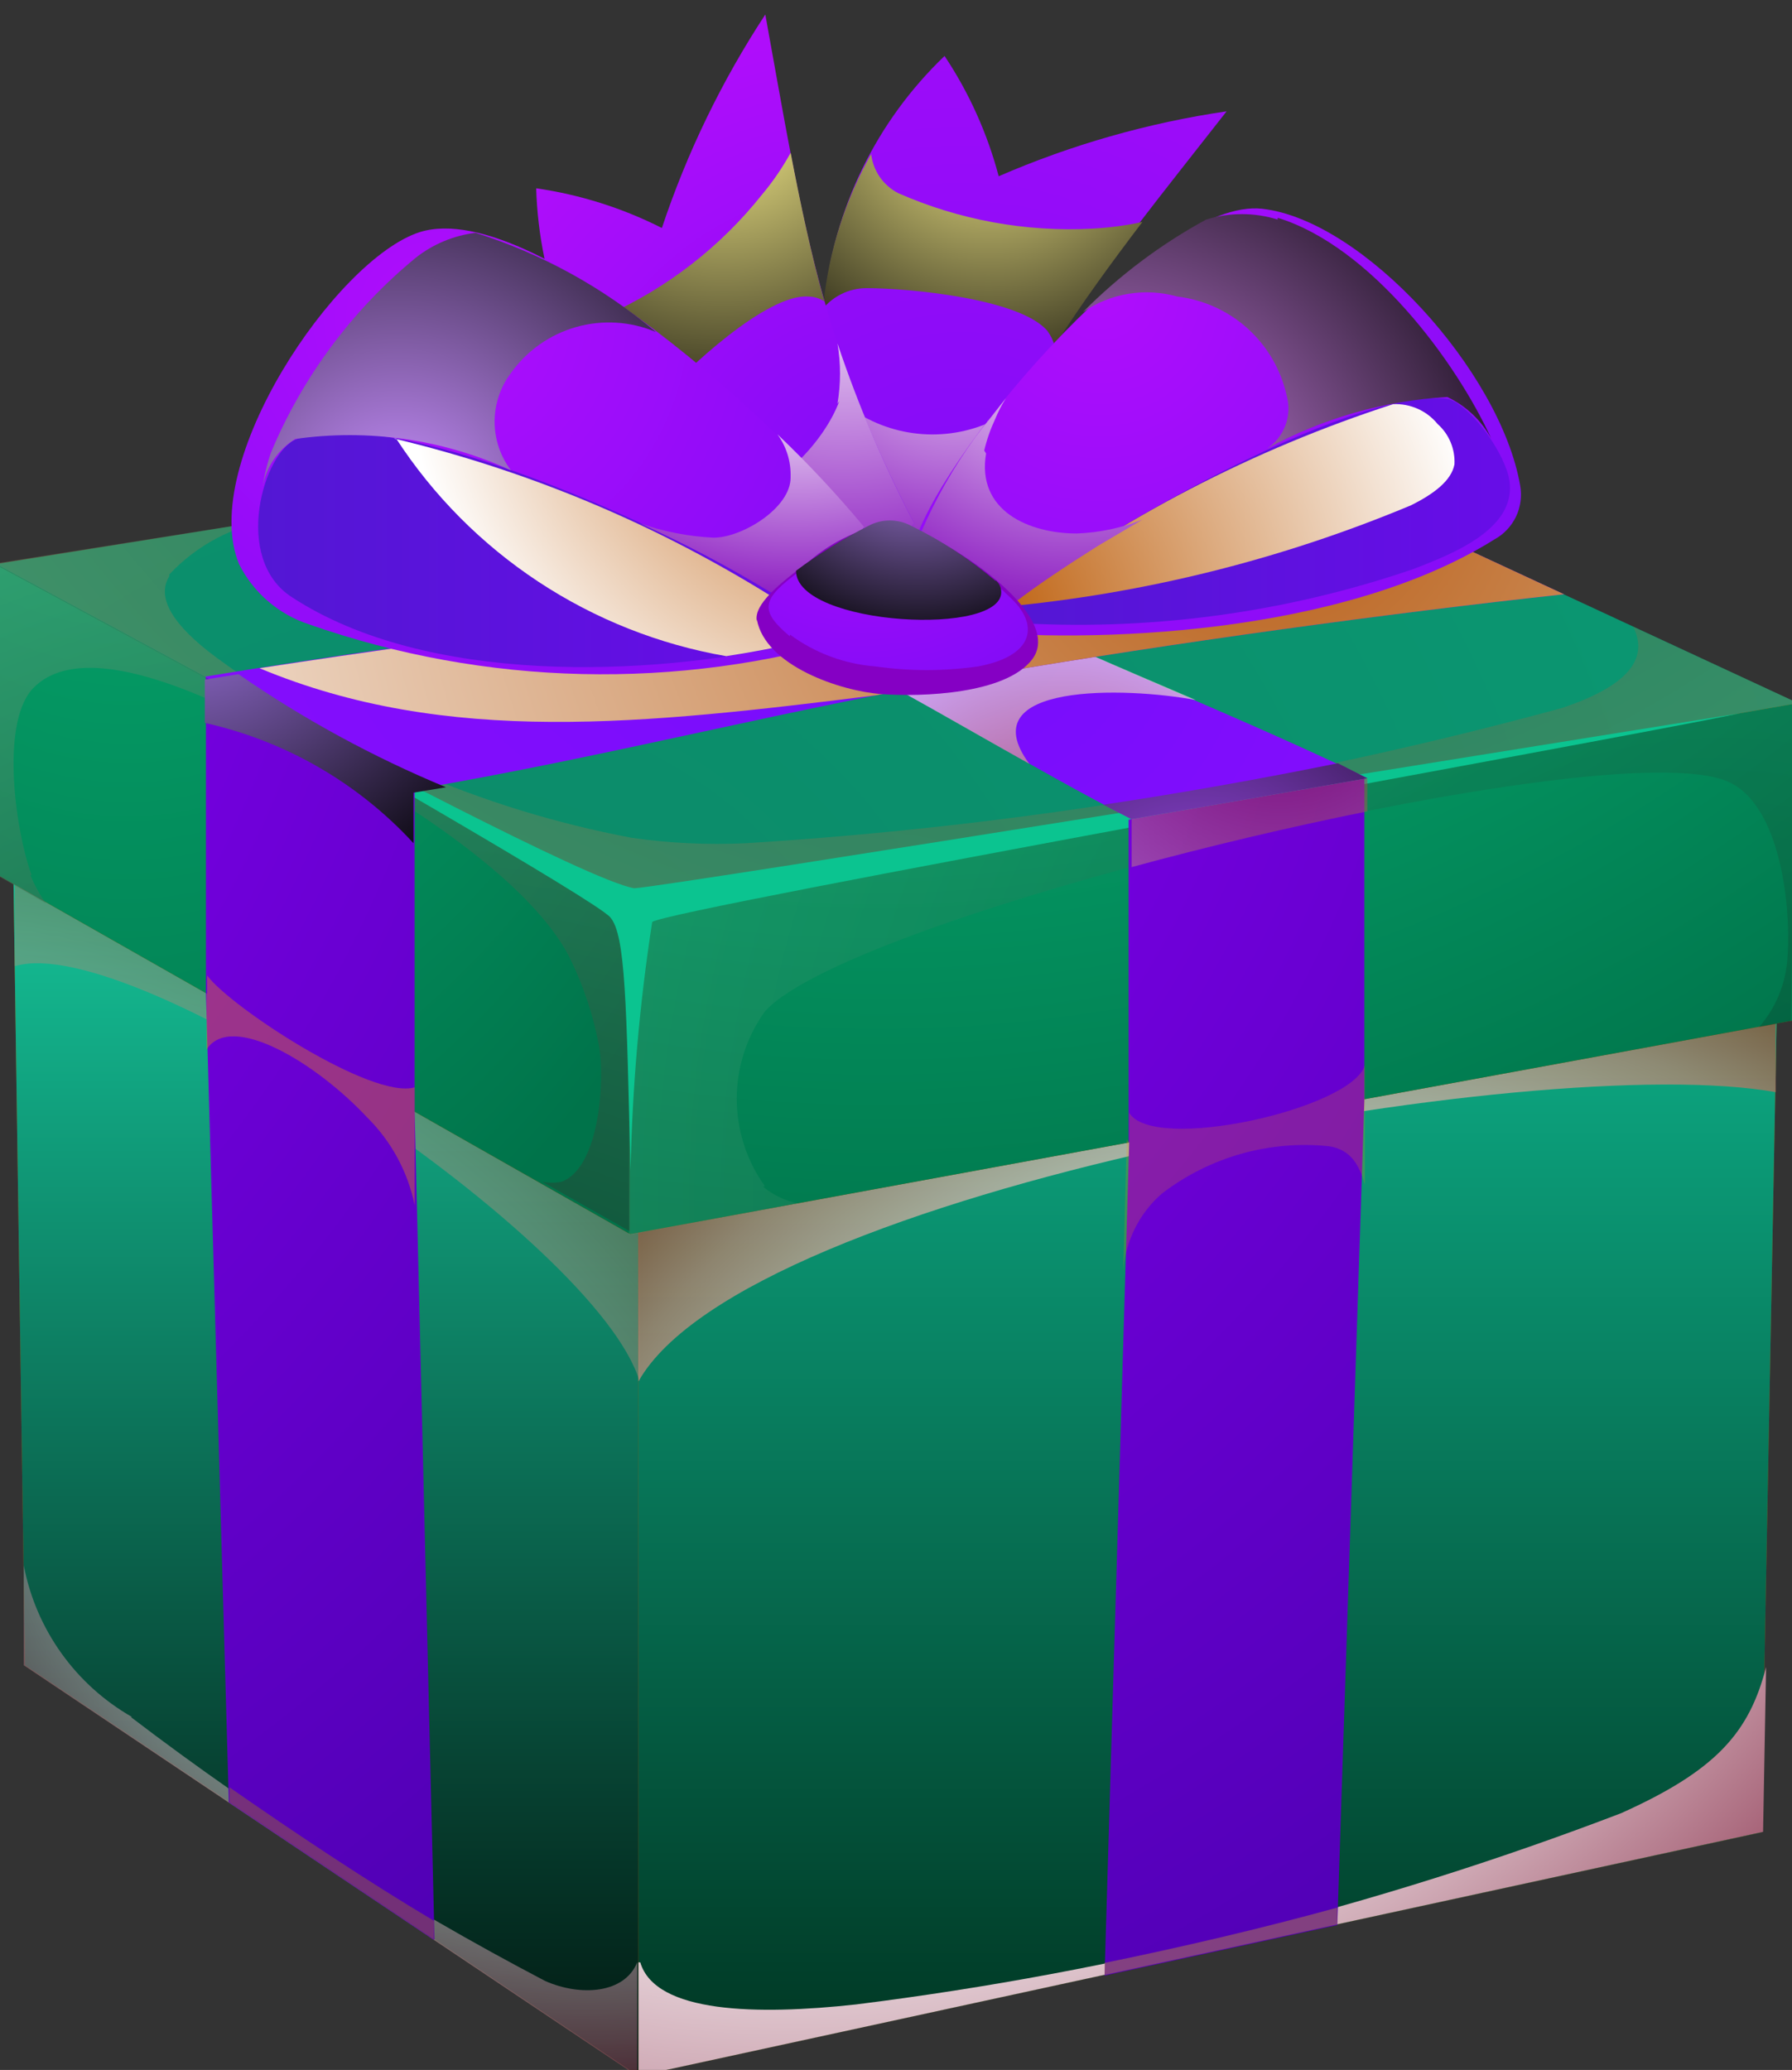 <svg width="58" height="67" viewBox="0 0 58 67" fill="none" xmlns="http://www.w3.org/2000/svg">
<rect x="0" y="0" width="58" height="67" fill="#333333" stroke="none"/>
<g clip-path="url(#clip0_5835_319701)">
<g clip-path="url(#clip1_5835_319701)">
<path fill-rule="evenodd" clip-rule="evenodd" d="M0.42 27.371H57.609L57.005 59.314L20.664 67.197L0.809 53.902L0.42 27.371Z" fill="#AB5500"/>
<path fill-rule="evenodd" clip-rule="evenodd" d="M20.664 67.197V27.371H0.42L0.809 53.902L20.664 67.197Z" fill="url(#paint0_linear_5835_319701)"/>
<path fill-rule="evenodd" clip-rule="evenodd" d="M20.664 27.371V67.197L57.006 59.314L57.609 27.371H20.664Z" fill="url(#paint1_linear_5835_319701)"/>
<path style="mix-blend-mode:multiply" opacity="0.5" fill-rule="evenodd" clip-rule="evenodd" d="M4.273 55.576C3.37 55.06 2.588 54.354 1.984 53.508C1.379 52.661 0.964 51.693 0.77 50.671V53.902L20.624 67.197V63.518C20.215 64.53 18.794 64.627 17.646 64.121C12.942 61.657 8.455 58.798 4.234 55.576H4.273Z" fill="url(#paint2_radial_5835_319701)"/>
<path style="mix-blend-mode:multiply" fill-rule="evenodd" clip-rule="evenodd" d="M20.664 63.517V67.195L57.064 59.293L57.161 53.959C56.616 56.081 55.546 57.307 52.47 58.689C44.496 61.741 36.183 63.819 27.71 64.879C24.518 65.23 21.209 65.171 20.723 63.517H20.664Z" fill="url(#paint3_radial_5835_319701)"/>
<path style="mix-blend-mode:multiply" opacity="0.4" fill-rule="evenodd" clip-rule="evenodd" d="M0.477 31.264V28.616L20.701 39.887V44.714C19.338 40.14 4.389 30.154 0.516 31.264H0.477Z" fill="url(#paint4_radial_5835_319701)"/>
<path style="mix-blend-mode:multiply" opacity="0.75" fill-rule="evenodd" clip-rule="evenodd" d="M20.664 44.714C24.129 38.544 49.862 33.97 57.473 35.352V31.77L20.664 39.225V44.714V44.714Z" fill="url(#paint5_radial_5835_319701)"/>
<path fill-rule="evenodd" clip-rule="evenodd" d="M-0.028 28.343L20.391 39.945L58.017 33.035L58.193 22.757L-0.164 18.261L-0.028 28.343Z" fill="#AB5500"/>
<path fill-rule="evenodd" clip-rule="evenodd" d="M-0.164 18.261L20.391 29.356V39.945L-0.028 28.343L-0.164 18.261Z" fill="url(#paint6_radial_5835_319701)"/>
<path fill-rule="evenodd" clip-rule="evenodd" d="M20.391 29.357L58.192 22.758L58.017 33.035L20.391 39.946V29.357Z" fill="url(#paint7_radial_5835_319701)"/>
<path fill-rule="evenodd" clip-rule="evenodd" d="M-0.164 18.262L20.391 29.357L58.193 22.758L36.022 12.461L-0.164 18.262Z" fill="url(#paint8_radial_5835_319701)"/>
<path style="mix-blend-mode:screen" opacity="0.2" fill-rule="evenodd" clip-rule="evenodd" d="M24.753 38.388C24.163 37.565 23.846 36.578 23.846 35.565C23.846 34.553 24.163 33.566 24.753 32.743C27.556 29.57 52.004 23.653 55.897 25.288C57.649 26.008 57.999 29.453 57.843 31.127C57.769 31.913 57.449 32.656 56.929 33.249L57.96 33.054L58.136 22.777L20.354 29.356V39.965L25.823 38.952C25.407 38.867 25.019 38.68 24.694 38.407L24.753 38.388Z" fill="url(#paint9_radial_5835_319701)"/>
<path style="mix-blend-mode:screen" opacity="0.5" fill-rule="evenodd" clip-rule="evenodd" d="M1.023 28.324C0.517 26.962 0.011 23.516 1.023 22.329C2.775 20.383 7.447 22.952 9.101 23.77C11.963 25.19 17.024 28.188 18.445 31.011C18.895 31.928 19.216 32.904 19.398 33.911C19.573 35.02 19.398 37.804 18.172 38.252C17.966 38.291 17.755 38.291 17.549 38.252L20.372 39.848V29.337L-0.203 18.241L-0.067 28.344L1.49 29.239C1.284 28.956 1.114 28.649 0.984 28.324H1.023Z" fill="url(#paint10_radial_5835_319701)"/>
<path style="mix-blend-mode:screen" opacity="0.3" fill-rule="evenodd" clip-rule="evenodd" d="M5.481 18.593C6.364 17.651 7.535 17.028 8.809 16.821L-0.164 18.242L20.411 29.337L58.193 22.758L52.859 20.286C53.404 21.376 52.587 22.233 50.562 22.914C41.923 25.271 33.066 26.739 24.128 27.294C22.899 27.352 21.668 27.293 20.45 27.119C15.586 26.202 10.989 24.207 6.999 21.279C5.578 20.228 5.053 19.332 5.481 18.651V18.593Z" fill="url(#paint11_radial_5835_319701)"/>
<path fill-rule="evenodd" clip-rule="evenodd" d="M7.834 22.562C9.995 23.847 19.241 29.122 19.747 29.686C20.253 30.251 20.272 32.509 20.409 37.881C20.464 35.189 20.698 32.503 21.109 29.842C21.615 29.433 51.962 24.002 56.322 23.087C49.859 24.119 21.498 28.713 20.525 28.752C19.007 28.479 10.793 24.08 7.834 22.562V22.562Z" fill="#0BC490"/>
<path fill-rule="evenodd" clip-rule="evenodd" d="M36.548 36.967L35.75 63.946L43.283 62.311L44.159 35.604C44.159 32.14 44.159 28.675 44.159 25.21L36.529 26.534C36.529 30.018 36.529 33.502 36.529 36.986L36.548 36.967Z" fill="url(#paint12_radial_5835_319701)"/>
<path fill-rule="evenodd" clip-rule="evenodd" d="M14.063 62.777L13.42 35.974C13.42 32.509 13.42 29.025 13.42 25.56L6.666 21.9C6.666 25.326 6.666 28.752 6.666 32.158L7.406 58.339L14.024 62.777H14.063Z" fill="url(#paint13_radial_5835_319701)"/>
<path fill-rule="evenodd" clip-rule="evenodd" d="M44.254 25.19C40.244 23.244 35.651 21.472 31.582 19.487C28.429 17.949 25.412 16.256 22.687 14.601L15.582 15.73C19.475 17.54 23.174 19.253 26.774 21.102C30.376 22.952 33.218 24.762 36.624 26.514L44.254 25.19V25.19Z" fill="url(#paint14_radial_5835_319701)"/>
<path style="mix-blend-mode:multiply" opacity="0.65" fill-rule="evenodd" clip-rule="evenodd" d="M33.315 24.723C31.368 22.095 36.429 22.231 38.707 22.66C36.293 21.628 33.86 20.596 31.582 19.487C28.429 17.949 25.412 16.256 22.687 14.601L15.582 15.73C19.475 17.54 23.174 19.253 26.774 21.102C29.052 22.27 31.154 23.516 33.315 24.723V24.723Z" fill="url(#paint15_radial_5835_319701)"/>
<path fill-rule="evenodd" clip-rule="evenodd" d="M13.383 25.561C19.885 24.451 25.627 22.914 32.128 21.804C37.968 20.811 44.878 19.858 50.62 19.235L43.321 15.848C38.416 16.665 33.763 17.794 28.839 18.631C21.52 19.838 13.948 20.695 6.629 21.902L13.383 25.561V25.561Z" fill="url(#paint16_radial_5835_319701)"/>
<g style="mix-blend-mode:multiply" opacity="0.35">
<path fill-rule="evenodd" clip-rule="evenodd" d="M6.705 32.158V31.574C7.445 32.586 12.039 35.603 13.421 35.195V35.973V39.01C13.201 37.931 12.666 36.942 11.883 36.168C10.228 34.397 7.484 32.742 6.686 33.968V32.158H6.705Z" fill="#F39200"/>
</g>
<g style="mix-blend-mode:multiply" opacity="0.2">
<path fill-rule="evenodd" clip-rule="evenodd" d="M36.546 36.967V36.013C37.305 37.336 43.768 35.896 44.177 34.475V35.584V38.349C44.001 37.745 43.748 37.22 43.028 37.103C41.087 36.898 39.143 37.449 37.597 38.641C37.231 38.962 36.932 39.353 36.719 39.791C36.505 40.228 36.38 40.704 36.352 41.191L36.468 36.889L36.546 36.967Z" fill="#F39200"/>
</g>
<g style="mix-blend-mode:multiply" opacity="0.5">
<path fill-rule="evenodd" clip-rule="evenodd" d="M14.046 62.173C11.885 60.889 9.491 59.292 7.428 57.852V58.339L14.046 62.777V62.173Z" fill="#936037"/>
</g>
<g style="mix-blend-mode:multiply" opacity="0.5">
<path fill-rule="evenodd" clip-rule="evenodd" d="M43.283 61.745C40.811 62.426 38.222 63.03 35.75 63.536V63.925L43.283 62.29V61.745Z" fill="#B17F4A"/>
</g>
<path style="mix-blend-mode:screen" fill-rule="evenodd" clip-rule="evenodd" d="M6.629 21.9V23.399C9.225 23.977 11.582 25.335 13.383 27.292V25.657L14.434 25.482C12.073 24.502 9.822 23.276 7.719 21.822L6.629 21.998V21.9Z" fill="url(#paint17_radial_5835_319701)"/>
<path style="mix-blend-mode:screen" fill-rule="evenodd" clip-rule="evenodd" d="M43.3 24.704C40.906 25.191 38.2 25.677 35.709 26.047L36.624 26.515L44.254 25.191L43.3 24.704V24.704Z" fill="url(#paint18_radial_5835_319701)"/>
<path style="mix-blend-mode:multiply" opacity="0.5" fill-rule="evenodd" clip-rule="evenodd" d="M36.605 28.072C39.117 27.39 41.744 26.768 44.255 26.262V25.191L36.625 26.515C36.625 27.04 36.625 27.566 36.625 28.072H36.605Z" fill="url(#paint19_radial_5835_319701)"/>
<path style="mix-blend-mode:multiply" fill-rule="evenodd" clip-rule="evenodd" d="M8.4 21.629C14.473 24.16 20.839 23.439 28.352 22.505C29.598 22.252 30.844 22.018 32.129 21.804C37.968 20.811 44.878 19.858 50.62 19.235L43.321 15.848C38.416 16.665 33.764 17.794 28.839 18.631C22.123 19.741 15.213 20.578 8.4 21.629V21.629Z" fill="url(#paint20_radial_5835_319701)"/>
<path fill-rule="evenodd" clip-rule="evenodd" d="M27.73 17.618L30.611 18.182C33.005 11.895 35.477 8.995 39.701 3.603C37.16 3.976 34.68 4.683 32.324 5.705C31.958 4.32 31.366 3.004 30.572 1.812C28.365 3.924 26.985 6.754 26.679 9.793C26.521 12.439 26.912 15.09 27.827 17.579L27.73 17.618Z" fill="url(#paint21_radial_5835_319701)"/>
<path style="mix-blend-mode:multiply" fill-rule="evenodd" clip-rule="evenodd" d="M31.954 13.706C31.195 14.024 30.365 14.132 29.55 14.019C28.735 13.906 27.965 13.576 27.322 13.064C26.971 12.65 26.701 12.175 26.523 11.662C26.66 13.692 27.066 15.695 27.73 17.619L30.611 18.183C31.355 16.167 32.26 14.215 33.317 12.344C32.935 12.842 32.475 13.276 31.954 13.628V13.706Z" fill="url(#paint22_radial_5835_319701)"/>
<path style="mix-blend-mode:screen" fill-rule="evenodd" clip-rule="evenodd" d="M26.561 10.086C26.732 9.849 26.957 9.657 27.218 9.525C27.478 9.392 27.767 9.325 28.059 9.327C29.383 9.327 33.004 9.658 33.899 10.709C34.008 10.855 34.087 11.02 34.133 11.196C34.989 9.853 35.923 8.568 36.974 7.186C36.442 7.299 35.902 7.371 35.359 7.4C33.202 7.516 31.048 7.123 29.072 6.252C28.833 6.129 28.628 5.949 28.475 5.729C28.323 5.508 28.227 5.253 28.196 4.986C27.359 6.467 26.835 8.103 26.658 9.794C26.658 9.794 26.658 9.989 26.658 10.086H26.561Z" fill="url(#paint23_radial_5835_319701)"/>
<path fill-rule="evenodd" clip-rule="evenodd" d="M27.261 18.728L29.597 16.957C26.502 10.981 25.996 7.224 24.77 0.47C23.36 2.619 22.235 4.942 21.422 7.38C20.145 6.733 18.771 6.299 17.354 6.095C17.445 9.163 18.617 12.1 20.663 14.387C22.532 16.283 24.78 17.763 27.261 18.728V18.728Z" fill="url(#paint24_radial_5835_319701)"/>
<path style="mix-blend-mode:multiply" fill-rule="evenodd" clip-rule="evenodd" d="M27.164 12.985C26.697 14.27 25.062 16.08 23.583 16.022C23.046 16.002 22.518 15.883 22.025 15.671C23.622 16.926 25.384 17.954 27.262 18.728L29.597 16.956C28.614 15.079 27.781 13.126 27.106 11.117C27.215 11.761 27.215 12.419 27.106 13.063L27.164 12.985Z" fill="url(#paint25_radial_5835_319701)"/>
<path style="mix-blend-mode:screen" fill-rule="evenodd" clip-rule="evenodd" d="M20.86 14.601C20.795 14.316 20.802 14.019 20.88 13.737C20.959 13.455 21.105 13.197 21.308 12.986C22.164 11.973 24.831 9.501 26.154 9.599C26.341 9.599 26.523 9.653 26.68 9.754C26.252 8.217 25.921 6.659 25.59 4.946C25.323 5.43 25.011 5.886 24.655 6.309C23.316 7.989 21.594 9.324 19.634 10.202C19.381 10.301 19.108 10.335 18.84 10.301C18.571 10.267 18.315 10.166 18.096 10.007C18.643 11.622 19.517 13.107 20.665 14.368L20.86 14.582V14.601Z" fill="url(#paint26_radial_5835_319701)"/>
<path fill-rule="evenodd" clip-rule="evenodd" d="M28.449 17.755C26.502 14.874 17.431 6.289 13.577 7.516C10.872 8.392 6.395 15.01 7.738 18.261C7.968 18.718 8.286 19.125 8.673 19.459C9.061 19.793 9.51 20.047 9.996 20.207C15.722 22.214 21.936 22.358 27.748 20.616C28.021 19.643 28.274 18.669 28.546 17.677L28.449 17.755Z" fill="url(#paint27_radial_5835_319701)"/>
<path fill-rule="evenodd" clip-rule="evenodd" d="M29.619 17.502L31.099 20.402C35.322 20.85 43.42 20.558 48.364 17.463C48.67 17.297 48.916 17.037 49.067 16.723C49.217 16.408 49.264 16.054 49.201 15.711C48.559 12.013 44.121 7.127 40.851 6.757C37.58 6.387 30.709 14.29 29.619 17.502V17.502Z" fill="url(#paint28_radial_5835_319701)"/>
<path fill-rule="evenodd" clip-rule="evenodd" d="M25.762 19.759V20.83C20.974 21.92 13.791 22.173 9.45 19.331C7.504 18.085 8.536 14.601 9.606 14.212C12.935 12.966 22.901 17.599 25.84 19.759H25.762Z" fill="url(#paint29_linear_5835_319701)"/>
<path style="mix-blend-mode:multiply" fill-rule="evenodd" clip-rule="evenodd" d="M12.82 14.192C14.02 16.039 15.589 17.618 17.428 18.831C19.267 20.043 21.336 20.863 23.506 21.239C24.266 21.122 25.005 20.986 25.687 20.83V19.759C21.724 17.174 17.345 15.291 12.742 14.192H12.82Z" fill="url(#paint30_radial_5835_319701)"/>
<path fill-rule="evenodd" clip-rule="evenodd" d="M32.478 19.643L32.673 20.149C37.084 20.444 41.51 19.862 45.695 18.436C47.136 17.892 49.374 16.996 48.771 15.225C48.401 14.174 47.369 12.986 46.824 12.908C43.671 12.539 35.145 17.444 32.459 19.643H32.478Z" fill="url(#paint31_linear_5835_319701)"/>
<path style="mix-blend-mode:multiply" fill-rule="evenodd" clip-rule="evenodd" d="M46.53 13.725C46.357 13.512 46.137 13.344 45.887 13.232C45.636 13.121 45.364 13.069 45.09 13.082C40.549 14.551 36.286 16.768 32.477 19.642C37.017 19.221 41.467 18.112 45.674 16.353C46.414 15.983 46.978 15.555 47.075 15.029C47.088 14.785 47.045 14.541 46.951 14.315C46.857 14.089 46.713 13.887 46.53 13.725V13.725Z" fill="url(#paint32_radial_5835_319701)"/>
<path style="mix-blend-mode:screen" fill-rule="evenodd" clip-rule="evenodd" d="M9.532 14.212C11.916 13.869 14.349 14.22 16.539 15.224C16.195 14.771 16.009 14.217 16.009 13.648C16.009 13.078 16.195 12.524 16.539 12.071C17.054 11.349 17.799 10.825 18.652 10.584C19.505 10.343 20.414 10.401 21.23 10.747C19.515 9.301 17.53 8.21 15.391 7.536C14.679 7.624 14.005 7.906 13.444 8.353C11.399 10.038 9.796 12.196 8.773 14.64C8.645 15.007 8.554 15.385 8.5 15.769C8.554 15.45 8.676 15.146 8.857 14.877C9.039 14.609 9.275 14.382 9.551 14.212H9.532Z" fill="url(#paint33_radial_5835_319701)"/>
<path style="mix-blend-mode:screen" fill-rule="evenodd" clip-rule="evenodd" d="M41.354 7.107C40.599 6.872 39.791 6.872 39.037 7.107C37.568 7.907 36.224 8.917 35.047 10.105C35.488 9.801 35.99 9.598 36.518 9.511C37.047 9.423 37.588 9.453 38.103 9.599C38.954 9.7 39.752 10.064 40.387 10.639C41.022 11.215 41.462 11.974 41.646 12.811C41.733 13.127 41.718 13.464 41.602 13.771C41.487 14.079 41.277 14.342 41.003 14.524C42.802 13.54 44.796 12.968 46.843 12.85C47.447 13.136 47.944 13.606 48.264 14.193C47.115 11.682 44.371 7.983 41.354 7.049V7.107Z" fill="url(#paint34_radial_5835_319701)"/>
<path style="mix-blend-mode:multiply" fill-rule="evenodd" clip-rule="evenodd" d="M31.856 14.582C31.938 14.233 32.056 13.894 32.207 13.57C32.304 13.333 32.421 13.105 32.557 12.889L31.993 13.609C31.837 13.784 31.701 13.979 31.564 14.154C30.87 15.112 30.282 16.143 29.812 17.229C30.522 18.333 31.619 19.132 32.888 19.468C33.569 18.942 34.504 18.319 35.555 17.657L36.976 16.82C36.299 17.09 35.582 17.241 34.854 17.268C33.297 17.268 31.603 16.529 31.915 14.679L31.856 14.582Z" fill="url(#paint35_radial_5835_319701)"/>
<path style="mix-blend-mode:multiply" fill-rule="evenodd" clip-rule="evenodd" d="M25.589 15.457C25.589 16.45 24.012 17.404 23.097 17.404C22.281 17.365 21.474 17.207 20.703 16.936C22.163 17.594 23.58 18.341 24.947 19.175C25.586 19.098 26.196 18.864 26.722 18.494C27.249 18.124 27.675 17.629 27.964 17.053C27.088 16.001 26.152 15 25.161 14.056C25.45 14.45 25.6 14.929 25.589 15.418V15.457Z" fill="url(#paint36_radial_5835_319701)"/>
<path d="M24.497 20.111C24.38 19.566 25.237 18.884 26.191 18.164C26.945 17.519 27.86 17.088 28.838 16.918C30.103 17.055 34.56 19.799 33.412 21.337C32.556 22.466 29.85 22.563 28.526 22.466C27.203 22.369 24.77 21.551 24.497 20.052V20.111Z" fill="#8500C4"/>
<path fill-rule="evenodd" clip-rule="evenodd" d="M25.566 20.539C26.373 21.135 27.331 21.493 28.331 21.571C29.434 21.728 30.555 21.728 31.659 21.571C33.411 21.24 33.605 20.306 32.846 19.488C31.871 18.501 30.732 17.691 29.479 17.094C29.266 16.993 29.033 16.941 28.798 16.941C28.562 16.941 28.329 16.993 28.116 17.094C27.257 17.544 26.437 18.065 25.664 18.651C24.651 19.43 24.613 19.799 25.566 20.598V20.539Z" fill="url(#paint37_radial_5835_319701)"/>
<path style="mix-blend-mode:screen" fill-rule="evenodd" clip-rule="evenodd" d="M32.226 18.806C31.389 18.097 30.467 17.495 29.482 17.015C29.271 16.904 29.038 16.846 28.8 16.846C28.563 16.846 28.329 16.904 28.119 17.015C27.294 17.434 26.506 17.922 25.764 18.475C25.764 20.266 32.615 20.636 32.401 19.098C32.386 18.975 32.324 18.863 32.226 18.786V18.806Z" fill="url(#paint38_radial_5835_319701)"/>
</g>
</g>
<defs>
<linearGradient id="paint0_linear_5835_319701" x1="10.542" y1="27.371" x2="10.542" y2="67.197" gradientUnits="userSpaceOnUse">
<stop stop-color="#15C69B"/>
<stop offset="1" stop-color="#021710"/>
</linearGradient>
<linearGradient id="paint1_linear_5835_319701" x1="39.136" y1="27.371" x2="39.136" y2="67.197" gradientUnits="userSpaceOnUse">
<stop stop-color="#0FBB92"/>
<stop offset="1" stop-color="#003421"/>
</linearGradient>
<radialGradient id="paint2_radial_5835_319701" cx="0" cy="0" r="1" gradientUnits="userSpaceOnUse" gradientTransform="translate(19.008 45.22) scale(23.358 23.358)">
<stop offset="0.54" stop-color="white"/>
<stop offset="0.58" stop-color="#F9F5F6"/>
<stop offset="0.66" stop-color="#EADADF"/>
<stop offset="0.76" stop-color="#D1ADB8"/>
<stop offset="0.87" stop-color="#AE7083"/>
<stop offset="1" stop-color="#822341"/>
</radialGradient>
<radialGradient id="paint3_radial_5835_319701" cx="0" cy="0" r="1" gradientUnits="userSpaceOnUse" gradientTransform="translate(25.53 31.126) scale(47.573 47.573)">
<stop offset="0.54" stop-color="white"/>
<stop offset="0.58" stop-color="#F9F5F6"/>
<stop offset="0.66" stop-color="#EADADF"/>
<stop offset="0.76" stop-color="#D1ADB8"/>
<stop offset="0.87" stop-color="#AE7083"/>
<stop offset="1" stop-color="#822341"/>
</radialGradient>
<radialGradient id="paint4_radial_5835_319701" cx="0" cy="0" r="1" gradientUnits="userSpaceOnUse" gradientTransform="translate(-4.195 61.415) scale(36.887 36.887)">
<stop offset="0.54" stop-color="white"/>
<stop offset="0.58" stop-color="#FAF6F5"/>
<stop offset="0.65" stop-color="#EDDEDA"/>
<stop offset="0.73" stop-color="#D7B7AD"/>
<stop offset="0.84" stop-color="#B98270"/>
<stop offset="0.95" stop-color="#933E22"/>
<stop offset="1" stop-color="#822000"/>
</radialGradient>
<radialGradient id="paint5_radial_5835_319701" cx="0" cy="0" r="1" gradientUnits="userSpaceOnUse" gradientTransform="translate(43.146 60.637) scale(33.48 33.48)">
<stop offset="0.54" stop-color="white"/>
<stop offset="0.58" stop-color="#FAF6F5"/>
<stop offset="0.65" stop-color="#EDDEDA"/>
<stop offset="0.73" stop-color="#D7B7AD"/>
<stop offset="0.84" stop-color="#B98270"/>
<stop offset="0.95" stop-color="#933E22"/>
<stop offset="1" stop-color="#822000"/>
</radialGradient>
<radialGradient id="paint6_radial_5835_319701" cx="0" cy="0" r="1" gradientUnits="userSpaceOnUse" gradientTransform="translate(4.091 -27.736) scale(31.129 72.224)">
<stop stop-color="#0EE698"/>
<stop offset="1" stop-color="#00734A"/>
</radialGradient>
<radialGradient id="paint7_radial_5835_319701" cx="0" cy="0" r="1" gradientUnits="userSpaceOnUse" gradientTransform="translate(28.216 -13.7) scale(57.247 57.247)">
<stop stop-color="#0EE698"/>
<stop offset="1" stop-color="#00734A"/>
</radialGradient>
<radialGradient id="paint8_radial_5835_319701" cx="0" cy="0" r="1" gradientUnits="userSpaceOnUse" gradientTransform="translate(14.902 36.812) scale(87.301 87.301)">
<stop stop-color="#0C8968"/>
<stop offset="1" stop-color="#09A57B"/>
</radialGradient>
<radialGradient id="paint9_radial_5835_319701" cx="0" cy="0" r="1" gradientUnits="userSpaceOnUse" gradientTransform="translate(55.702 38.777) scale(52.42 52.42)">
<stop/>
<stop offset="1" stop-color="#8AFFC7"/>
</radialGradient>
<radialGradient id="paint10_radial_5835_319701" cx="0" cy="0" r="1" gradientUnits="userSpaceOnUse" gradientTransform="translate(13.792 54.719) scale(61.471 61.471)">
<stop/>
<stop offset="1" stop-color="#8AFFC0"/>
</radialGradient>
<radialGradient id="paint11_radial_5835_319701" cx="0" cy="0" r="1" gradientUnits="userSpaceOnUse" gradientTransform="translate(35.632 -8.016) scale(48.858 48.858)">
<stop/>
<stop offset="1" stop-color="#CA9E67"/>
</radialGradient>
<radialGradient id="paint12_radial_5835_319701" cx="0" cy="0" r="1" gradientUnits="userSpaceOnUse" gradientTransform="translate(11.633 15.711) scale(58.902 58.902)">
<stop stop-color="#8F00FF"/>
<stop offset="1" stop-color="#4F00B3"/>
</radialGradient>
<radialGradient id="paint13_radial_5835_319701" cx="0" cy="0" r="1" gradientUnits="userSpaceOnUse" gradientTransform="translate(-14.548 11.876) scale(51.812 62.158)">
<stop stop-color="#8F00FF"/>
<stop offset="1" stop-color="#4F00B3"/>
</radialGradient>
<radialGradient id="paint14_radial_5835_319701" cx="0" cy="0" r="1" gradientUnits="userSpaceOnUse" gradientTransform="translate(31.037 19.448) scale(32.137 32.137)">
<stop stop-color="#760DFC"/>
<stop offset="1" stop-color="#930DFC"/>
</radialGradient>
<radialGradient id="paint15_radial_5835_319701" cx="0" cy="0" r="1" gradientUnits="userSpaceOnUse" gradientTransform="translate(34.385 28.772) scale(8.915 8.915)">
<stop stop-color="#B85E16"/>
<stop offset="1" stop-color="white"/>
</radialGradient>
<radialGradient id="paint16_radial_5835_319701" cx="0" cy="0" r="1" gradientUnits="userSpaceOnUse" gradientTransform="translate(30.342 19.8) scale(49.307 26.203)">
<stop stop-color="#760DFC"/>
<stop offset="1" stop-color="#930DFC"/>
</radialGradient>
<radialGradient id="paint17_radial_5835_319701" cx="0" cy="0" r="1" gradientUnits="userSpaceOnUse" gradientTransform="translate(5.695 17.676) scale(13.567 13.567)">
<stop stop-color="#B385FF"/>
<stop offset="1"/>
</radialGradient>
<radialGradient id="paint18_radial_5835_319701" cx="0" cy="0" r="1" gradientUnits="userSpaceOnUse" gradientTransform="translate(38.726 30.349) scale(14.268 14.268)">
<stop stop-color="#9F4CF2"/>
<stop offset="1"/>
</radialGradient>
<radialGradient id="paint19_radial_5835_319701" cx="0" cy="0" r="1" gradientUnits="userSpaceOnUse" gradientTransform="translate(41.413 21.707) scale(15.241 15.241)">
<stop stop-color="#7C0000"/>
<stop offset="1" stop-color="white"/>
</radialGradient>
<radialGradient id="paint20_radial_5835_319701" cx="0" cy="0" r="1" gradientUnits="userSpaceOnUse" gradientTransform="translate(40.829 15.089) scale(45.451 45.451)">
<stop stop-color="#B85E16"/>
<stop offset="1" stop-color="white"/>
</radialGradient>
<radialGradient id="paint21_radial_5835_319701" cx="0" cy="0" r="1" gradientUnits="userSpaceOnUse" gradientTransform="translate(31.136 17.676) scale(36.205 36.205)">
<stop stop-color="#820CF7"/>
<stop offset="1" stop-color="#BE0DFC"/>
</radialGradient>
<radialGradient id="paint22_radial_5835_319701" cx="0" cy="0" r="1" gradientUnits="userSpaceOnUse" gradientTransform="translate(31.253 8.84) scale(10.803 10.803)">
<stop stop-color="white"/>
<stop offset="1" stop-color="#7E00BA"/>
</radialGradient>
<radialGradient id="paint23_radial_5835_319701" cx="0" cy="0" r="1" gradientUnits="userSpaceOnUse" gradientTransform="translate(31.991 3.215) scale(11.368 11.368)">
<stop stop-color="#FFF48F"/>
<stop offset="1"/>
</radialGradient>
<radialGradient id="paint24_radial_5835_319701" cx="0" cy="0" r="1" gradientUnits="userSpaceOnUse" gradientTransform="translate(28.176 15.906) scale(19.855 19.855)">
<stop stop-color="#820CF7"/>
<stop offset="1" stop-color="#BE0DFC"/>
</radialGradient>
<radialGradient id="paint25_radial_5835_319701" cx="0" cy="0" r="1" gradientUnits="userSpaceOnUse" gradientTransform="translate(27.298 7.822) scale(12.041 12.609)">
<stop stop-color="white"/>
<stop offset="1" stop-color="#7E00BA"/>
</radialGradient>
<radialGradient id="paint26_radial_5835_319701" cx="0" cy="0" r="1" gradientUnits="userSpaceOnUse" gradientTransform="translate(23.429 3.233) scale(12.341 12.341)">
<stop stop-color="#FFF48F"/>
<stop offset="1"/>
</radialGradient>
<radialGradient id="paint27_radial_5835_319701" cx="0" cy="0" r="1" gradientUnits="userSpaceOnUse" gradientTransform="translate(13.947 10.222) scale(16.662 16.662)">
<stop stop-color="#B00DFC"/>
<stop offset="1" stop-color="#820CF7"/>
</radialGradient>
<radialGradient id="paint28_radial_5835_319701" cx="0" cy="0" r="1" gradientUnits="userSpaceOnUse" gradientTransform="translate(35.631 9.451) scale(15.519 15.964)">
<stop stop-color="#B00DFC"/>
<stop offset="1" stop-color="#820CF7"/>
</radialGradient>
<linearGradient id="paint29_linear_5835_319701" x1="8.376" y1="17.79" x2="46.427" y2="17.79" gradientUnits="userSpaceOnUse">
<stop stop-color="#5317D4"/>
<stop offset="1" stop-color="#8000FF"/>
</linearGradient>
<radialGradient id="paint30_radial_5835_319701" cx="0" cy="0" r="1" gradientUnits="userSpaceOnUse" gradientTransform="translate(28.529 11.039) scale(15.416 15.416)">
<stop stop-color="#BA5700"/>
<stop offset="1" stop-color="white"/>
</radialGradient>
<linearGradient id="paint31_linear_5835_319701" x1="32.478" y1="16.548" x2="68.197" y2="16.548" gradientUnits="userSpaceOnUse">
<stop stop-color="#5317D4"/>
<stop offset="1" stop-color="#8000FF"/>
</linearGradient>
<radialGradient id="paint32_radial_5835_319701" cx="0" cy="0" r="1" gradientUnits="userSpaceOnUse" gradientTransform="translate(31.153 20.285) scale(17.129 17.129)">
<stop stop-color="#BA5700"/>
<stop offset="1" stop-color="white"/>
</radialGradient>
<radialGradient id="paint33_radial_5835_319701" cx="0" cy="0" r="1" gradientUnits="userSpaceOnUse" gradientTransform="translate(12.88 16.314) scale(14.793 14.794)">
<stop stop-color="#C78FFF"/>
<stop offset="1"/>
</radialGradient>
<radialGradient id="paint34_radial_5835_319701" cx="0" cy="0" r="1" gradientUnits="userSpaceOnUse" gradientTransform="translate(35.456 17.21) scale(16.779 16.779)">
<stop stop-color="#E28FFF"/>
<stop offset="1"/>
</radialGradient>
<radialGradient id="paint35_radial_5835_319701" cx="0" cy="0" r="1" gradientUnits="userSpaceOnUse" gradientTransform="translate(34.8 10.041) scale(11.391 10.9)">
<stop stop-color="white"/>
<stop offset="1" stop-color="#7E00BA"/>
</radialGradient>
<radialGradient id="paint36_radial_5835_319701" cx="0" cy="0" r="1" gradientUnits="userSpaceOnUse" gradientTransform="translate(25.758 11.84) scale(11.546 8.481)">
<stop stop-color="white"/>
<stop offset="1" stop-color="#7E00BA"/>
</radialGradient>
<radialGradient id="paint37_radial_5835_319701" cx="0" cy="0" r="1" gradientUnits="userSpaceOnUse" gradientTransform="translate(27.922 14.116) scale(9.051 9.051)">
<stop stop-color="#B00DFC"/>
<stop offset="1" stop-color="#820CF7"/>
</radialGradient>
<radialGradient id="paint38_radial_5835_319701" cx="0" cy="0" r="1" gradientUnits="userSpaceOnUse" gradientTransform="translate(29.696 13.57) scale(7.747 7.747)">
<stop stop-color="#BA8FFF"/>
<stop offset="1"/>
</radialGradient>
<clipPath id="clip0_5835_319701">
<rect width="58" height="67" fill="white"/>
</clipPath>
<clipPath id="clip1_5835_319701">
<rect width="100" height="100" fill="white" transform="translate(-27 -25)"/>
</clipPath>
</defs>
</svg>
